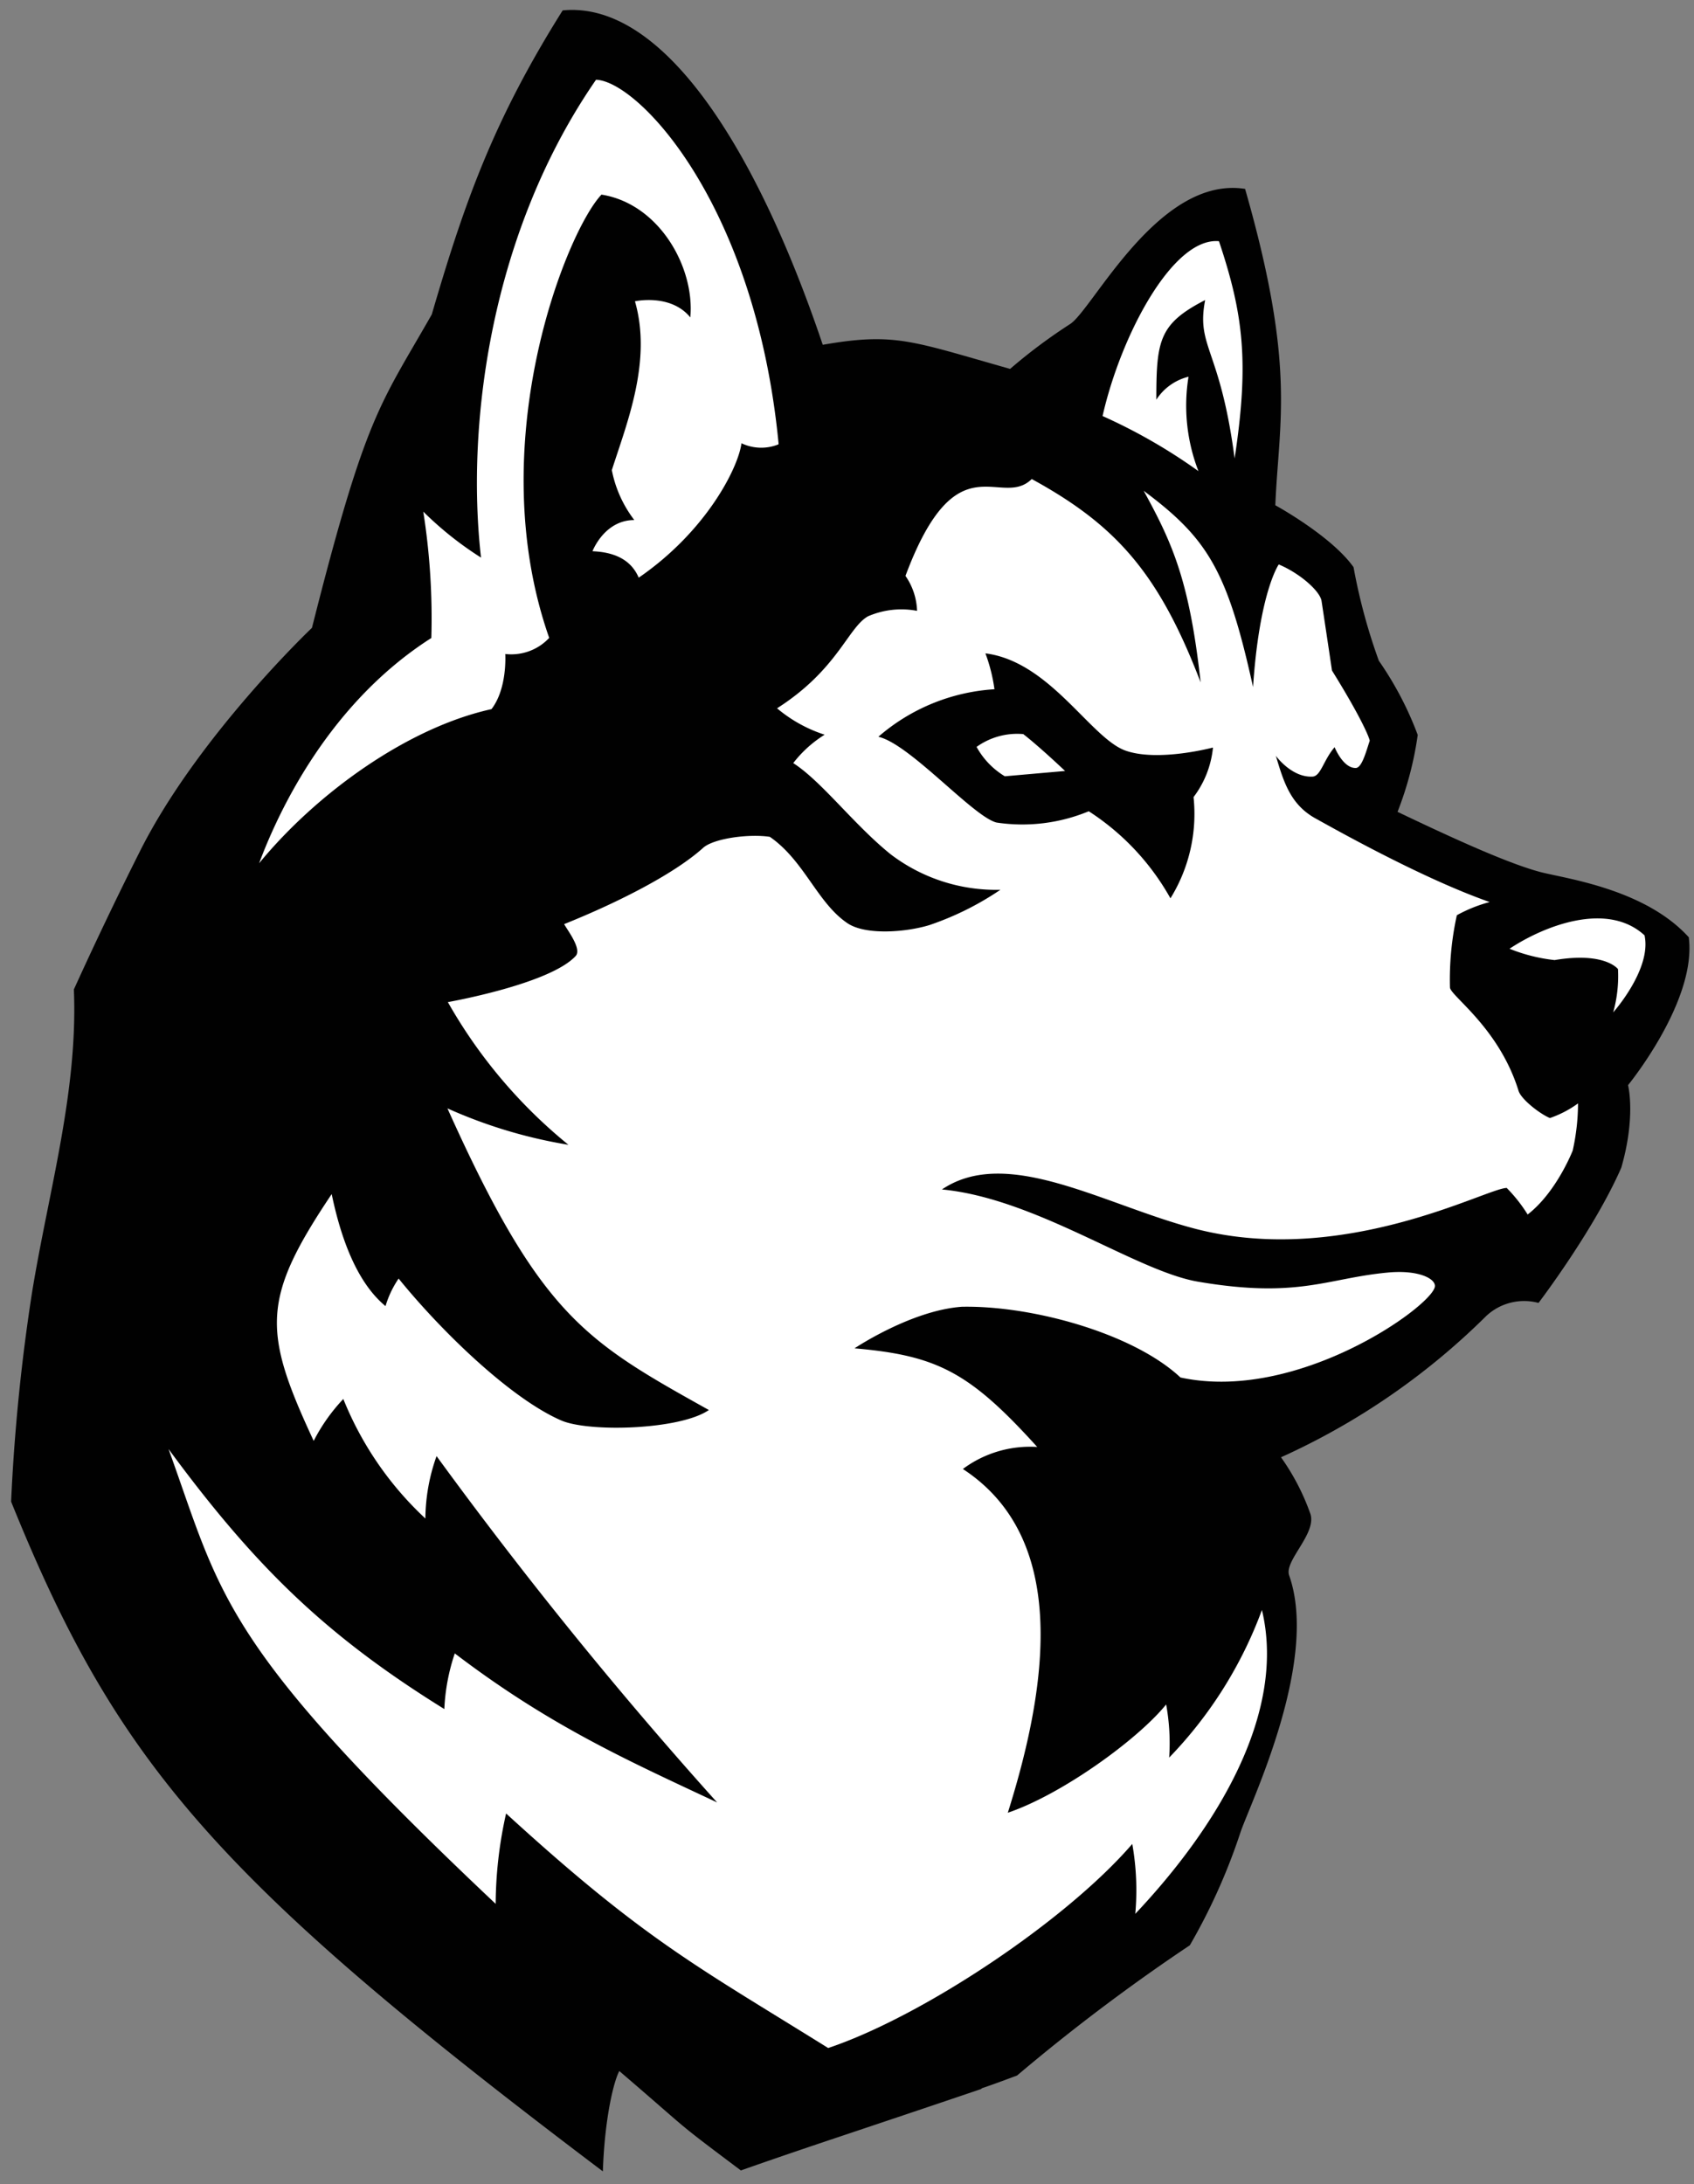 <svg width="45" height="58" xmlns="http://www.w3.org/2000/svg"><rect width="100%" height="100%" fill="#808080" stroke="none"/><g fill-rule="nonzero" fill="none"><path d="M17.561 53.694c.52.445.861.743 1.111.964.54.47.667.58 1.29 1.052.594-.204 1.196-.408 1.807-.613l.859-.276c.872-.293 1.747-.585 2.616-.884l2.114-1.46.02.12a45.573 45.573 0 0 1 2.908-2.137c.405-.74.741-1.516 1.006-2.317.055-.171.139-.376.252-.658 1.014-2.485 1.37-4.198 1.056-5.081-.314-.884.111-1.671.378-2.11a4.15 4.15 0 0 0-.34-.583l-1.321-1.751 2.033-.86a17.166 17.166 0 0 0 4.886-3.366A3.062 3.062 0 0 1 40 32.867c.546-.77 1.03-1.582 1.444-2.428.124-.404.166-.828.125-1.248l-.172-.777.506-.651a6.987 6.987 0 0 0 1.178-2.113 7.306 7.306 0 0 0-2.142-.724 10.764 10.764 0 0 1-.453-.102c-1.025-.276-2.58-.98-4.111-1.712l-1.414-.674.539-1.464c.153-.41.278-.832.372-1.26a8.347 8.347 0 0 0-.678-1.21l-.022-.032-.116-.213-.017-.036a14.126 14.126 0 0 1-.686-2.367 7.746 7.746 0 0 0-1.32-.942l-.927-.513.041-1.055c.017-.426.047-.829.075-1.183.18-1.665.057-3.349-.364-4.971-.501.493-.957 1.03-1.36 1.605-.44.59-.731.98-1.16 1.25-.479.312-.936.655-1.369 1.028l-.705.622-.908-.257-.784-.224c-1.197-.345-1.744-.503-2.32-.503a6.452 6.452 0 0 0-1.11.122l-1.467.257-.47-1.403c-1.486-4.441-3.177-6.858-4.372-7.513-1.28 2.188-1.914 3.958-2.705 6.662l-.056.193-.1.177c-.153.276-.291.506-.422.73-.994 1.703-1.364 2.336-2.589 7.147l-.122.478-.358.34c-.028.025-2.864 2.762-4.234 5.488-.447.886-.966 1.972-1.55 3.228.025 2.016-.364 3.947-.741 5.814-.145.715-.295 1.45-.412 2.16a47.572 47.572 0 0 0-.522 4.985c2.48 6.021 4.875 8.882 12.73 14.959a2.96 2.96 0 0 1 .15-.343l1.006-1.933 1.653 1.433z" fill="#C3AA84"/><path d="M16.172 53.639l.834.707c.527.453.872.751 1.13.975.539.478 1.102.929 1.686 1.35.734-.256 1.478-.505 2.236-.762l.75-.251c.948-.318 1.898-.635 2.842-.958l1.072-.735.04.248a51.221 51.221 0 0 1 4.185-3.15c.475-.845.867-1.733 1.17-2.652.047-.141.125-.335.233-.6.453-1.104 1.65-4.051 1.07-5.69-.2-.552.11-1.068.338-1.438.07-.108.134-.22.192-.334-.159-.4-.366-.78-.617-1.13l-.664-.878 1.017-.431c1.92-.874 3.67-2.08 5.167-3.56a2.268 2.268 0 0 1 1.62-.658 19.498 19.498 0 0 0 1.783-2.96 3.89 3.89 0 0 0 .155-1.704l-.089-.406.261-.335c.556-.69 1.39-2.049 1.436-3.01-.833-.746-2.163-1.03-2.902-1.188-.167-.036-.309-.066-.414-.094-.953-.248-2.464-.944-3.959-1.657l-.705-.337.278-.732a9.538 9.538 0 0 0 .46-1.657 8.88 8.88 0 0 0-.863-1.585l-.078-.14a14.66 14.66 0 0 1-.686-2.448 7.538 7.538 0 0 0-1.692-1.26l-.464-.256.023-.528c.016-.403.044-.779.072-1.151.12-1.558.23-3.039-.667-6.353-1.01.249-1.991 1.569-2.614 2.406-.397.541-.641.859-.92 1.044-.518.333-1.013.703-1.48 1.105l-.364.325-.455-.127-.78-.223c-1.909-.553-2.306-.663-3.812-.4l-.733.126-.236-.701c-1.667-4.952-3.77-8.051-5.6-8.286-1.547 2.538-2.259 4.472-3.13 7.457l-.029.097-.05.088c-.155.276-.297.517-.43.743-1.028 1.762-1.411 2.42-2.667 7.35l-.06.237-.173.158c-.03.027-2.956 2.836-4.408 5.725-.475.942-1.028 2.096-1.645 3.433.05 2-.336 3.933-.725 5.825-.144.718-.294 1.464-.417 2.187a49.234 49.234 0 0 0-.555 5.27c2.647 6.493 5.178 9.468 14.13 16.295.06-.495.19-.979.39-1.436l.513-.95z" fill="#C3AA84"/><path d="M44.872 24.901c-1.166-1.298-3.289-1.571-3.944-1.742-.917-.24-2.534-.995-3.803-1.6a9.031 9.031 0 0 0 .536-2.043 8.886 8.886 0 0 0-1.033-1.97 15.287 15.287 0 0 1-.672-2.485c-.587-.829-2.078-1.644-2.078-1.644.094-2.248.555-3.667-.803-8.401-2.303-.362-4.053 3.214-4.65 3.59-.558.36-1.09.757-1.592 1.19-2.62-.74-3.055-.974-4.977-.64C20.1 3.95 17.616.016 14.947.276 13.106 3.204 12.34 5.37 11.47 8.35c-1.38 2.422-1.747 2.643-3.183 8.322 0 0-3.055 2.897-4.583 5.96a104.626 104.626 0 0 0-1.742 3.643c.114 2.712-.675 5.372-1.111 8.048a51.128 51.128 0 0 0-.556 5.552c2.812 6.954 5.437 10.025 15.72 17.786.039-1.254.253-2.309.436-2.665 1.994 1.707 1.372 1.246 3.23 2.64.884-.312 1.773-.613 2.664-.911 1.237-.414 2.475-.829 3.709-1.248l.039-.028.091-.03c.278-.097.556-.2.834-.304a51.02 51.02 0 0 1 4.589-3.458c.549-.947.998-1.947 1.341-2.986.236-.726 2.111-4.538 1.297-6.838-.138-.392.764-1.13.556-1.657a6.064 6.064 0 0 0-.772-1.478 18.614 18.614 0 0 0 5.453-3.753 1.475 1.475 0 0 1 1.388-.346s1.473-1.933 2.198-3.59c.394-1.362.18-2.193.18-2.193s1.828-2.232 1.614-3.92" fill="#010101"/><path d="M33.522 42.752c.656 2.737-1.189 5.766-3.364 8.07a7.025 7.025 0 0 0-.08-1.856c-1.767 2.05-5.59 4.587-8.078 5.419-3.492-2.174-4.875-2.864-8.556-6.228-.179.787-.272 1.592-.277 2.4-7.334-6.919-7.286-8.195-8.69-12.078 2.326 3.16 4.21 4.971 7.326 6.905.023-.503.116-1 .278-1.478 2.538 1.933 4.61 2.85 6.969 3.958a115.932 115.932 0 0 1-7.453-9.197 5.015 5.015 0 0 0-.297 1.657 8.836 8.836 0 0 1-2.18-3.174 4.79 4.79 0 0 0-.787 1.113c-1.36-2.922-1.389-3.77.478-6.554.306 1.467.789 2.445 1.43 2.975.077-.26.195-.507.348-.732 1.13 1.395 2.972 3.182 4.317 3.767.73.32 3.158.254 3.925-.276-3.27-1.825-4.464-2.486-6.945-8.01a12.95 12.95 0 0 0 3.214.967 13.381 13.381 0 0 1-3.203-3.789s2.703-.475 3.395-1.224c.17-.185-.214-.679-.306-.847 1.528-.614 2.961-1.365 3.695-2.028.277-.246 1.202-.375 1.769-.29.917.633 1.258 1.751 2.061 2.293.486.328 1.561.24 2.18.05a7.84 7.84 0 0 0 1.884-.937 4.62 4.62 0 0 1-2.911-.939c-.983-.79-1.828-1.933-2.592-2.425a3.16 3.16 0 0 1 .834-.754 3.748 3.748 0 0 1-1.264-.701c1.608-1.025 1.88-2.138 2.414-2.442.41-.178.865-.23 1.305-.146a1.717 1.717 0 0 0-.308-.928c1.364-3.652 2.522-1.76 3.355-2.572 2.245 1.227 3.378 2.505 4.486 5.4-.297-2.699-.75-3.698-1.513-5.088 1.697 1.265 2.222 2.11 2.905 5.212.17-2.527.683-3.256.683-3.256.556.232 1.095.704 1.137.97.11.723.277 1.847.277 1.847.75 1.207.98 1.746 1.003 1.864-.094.276-.208.732-.378.724-.336 0-.555-.552-.555-.552-.297.342-.364.767-.586.781-.556.03-.975-.552-.975-.552.2.663.375 1.284 1.044 1.657.67.373 2.895 1.616 4.636 2.226-.304.08-.597.198-.872.35-.139.63-.2 1.274-.183 1.918.014.226 1.305 1.071 1.822 2.745.07.224.555.605.833.723.267-.092.52-.223.747-.389-.001.42-.049.84-.141 1.251 0 0-.428 1.105-1.197 1.699a4.041 4.041 0 0 0-.556-.705c-.525 0-4.339 2.113-8.289 1.08-2.411-.632-4.98-2.21-6.714-1.04 2.5.237 5.156 2.17 6.803 2.449 2.672.456 3.428-.094 5.047-.243.834-.077 1.292.177 1.242.387-.133.552-3.68 3.068-6.756 2.4-1.255-1.174-3.944-1.914-5.805-1.878-1.35.096-2.853 1.104-2.853 1.104 2.194.19 3.056.633 4.853 2.619a2.99 2.99 0 0 0-1.975.585c2.778 1.815 2.297 5.629 1.194 9.128 1.422-.48 3.442-1.933 4.206-2.875.085.465.112.94.08 1.411a11.201 11.201 0 0 0 2.467-3.927" fill="#FFF"/><path d="M32.222 19.85a2.596 2.596 0 0 1-.516 1.317 4.261 4.261 0 0 1-.614 2.688 6.553 6.553 0 0 0-2.17-2.312 4.602 4.602 0 0 1-2.447.3c-.617-.148-2.308-2.09-3.142-2.278a5.19 5.19 0 0 1 3.084-1.262 4.431 4.431 0 0 0-.24-.953c1.717.218 2.795 2.254 3.723 2.583.87.306 2.325-.083 2.325-.083" fill="#010101"/><path d="M28.286 20.474l-1.594.14a2.082 2.082 0 0 1-.75-.78c.36-.258.8-.379 1.241-.34.461.361 1.111.98 1.111.98M20.683 11.785c-.616-6.388-3.739-9.633-4.85-9.667-2.777 4.013-3.464 9.098-3.055 12.689a9.03 9.03 0 0 1-1.534-1.221c.175 1.11.246 2.233.214 3.356-2.675 1.706-4.025 4.512-4.575 5.982 1.534-1.867 3.95-3.604 6.173-4.093.427-.553.366-1.464.366-1.464.436.05.87-.108 1.167-.428-1.808-5.154.461-10.797 1.389-11.771 1.533.243 2.483 1.933 2.36 3.261-.521-.64-1.471-.428-1.471-.428.458 1.586-.214 3.232-.614 4.483.093.482.298.935.597 1.326-.797 0-1.111.828-1.111.828.736.03 1.072.337 1.228.702 1.78-1.221 2.639-2.898 2.73-3.569.308.146.664.157.98.03M29.289 11.048c.483-2.138 1.864-4.754 3.092-4.643.658 1.964.8 3.234.416 5.77-.386-2.942-1.025-2.947-.783-4.207-1.225.63-1.297 1.074-1.297 2.646a1.42 1.42 0 0 1 .855-.61 4.805 4.805 0 0 0 .264 2.507 14.651 14.651 0 0 0-2.547-1.463M42.853 26.884s1.028-1.149.833-2.046c-1.005-.923-2.703-.232-3.586.356.383.155.786.256 1.197.301 1.342-.226 1.684.24 1.684.24.02.388-.023.776-.128 1.15" fill="#FFF"/></g></svg>